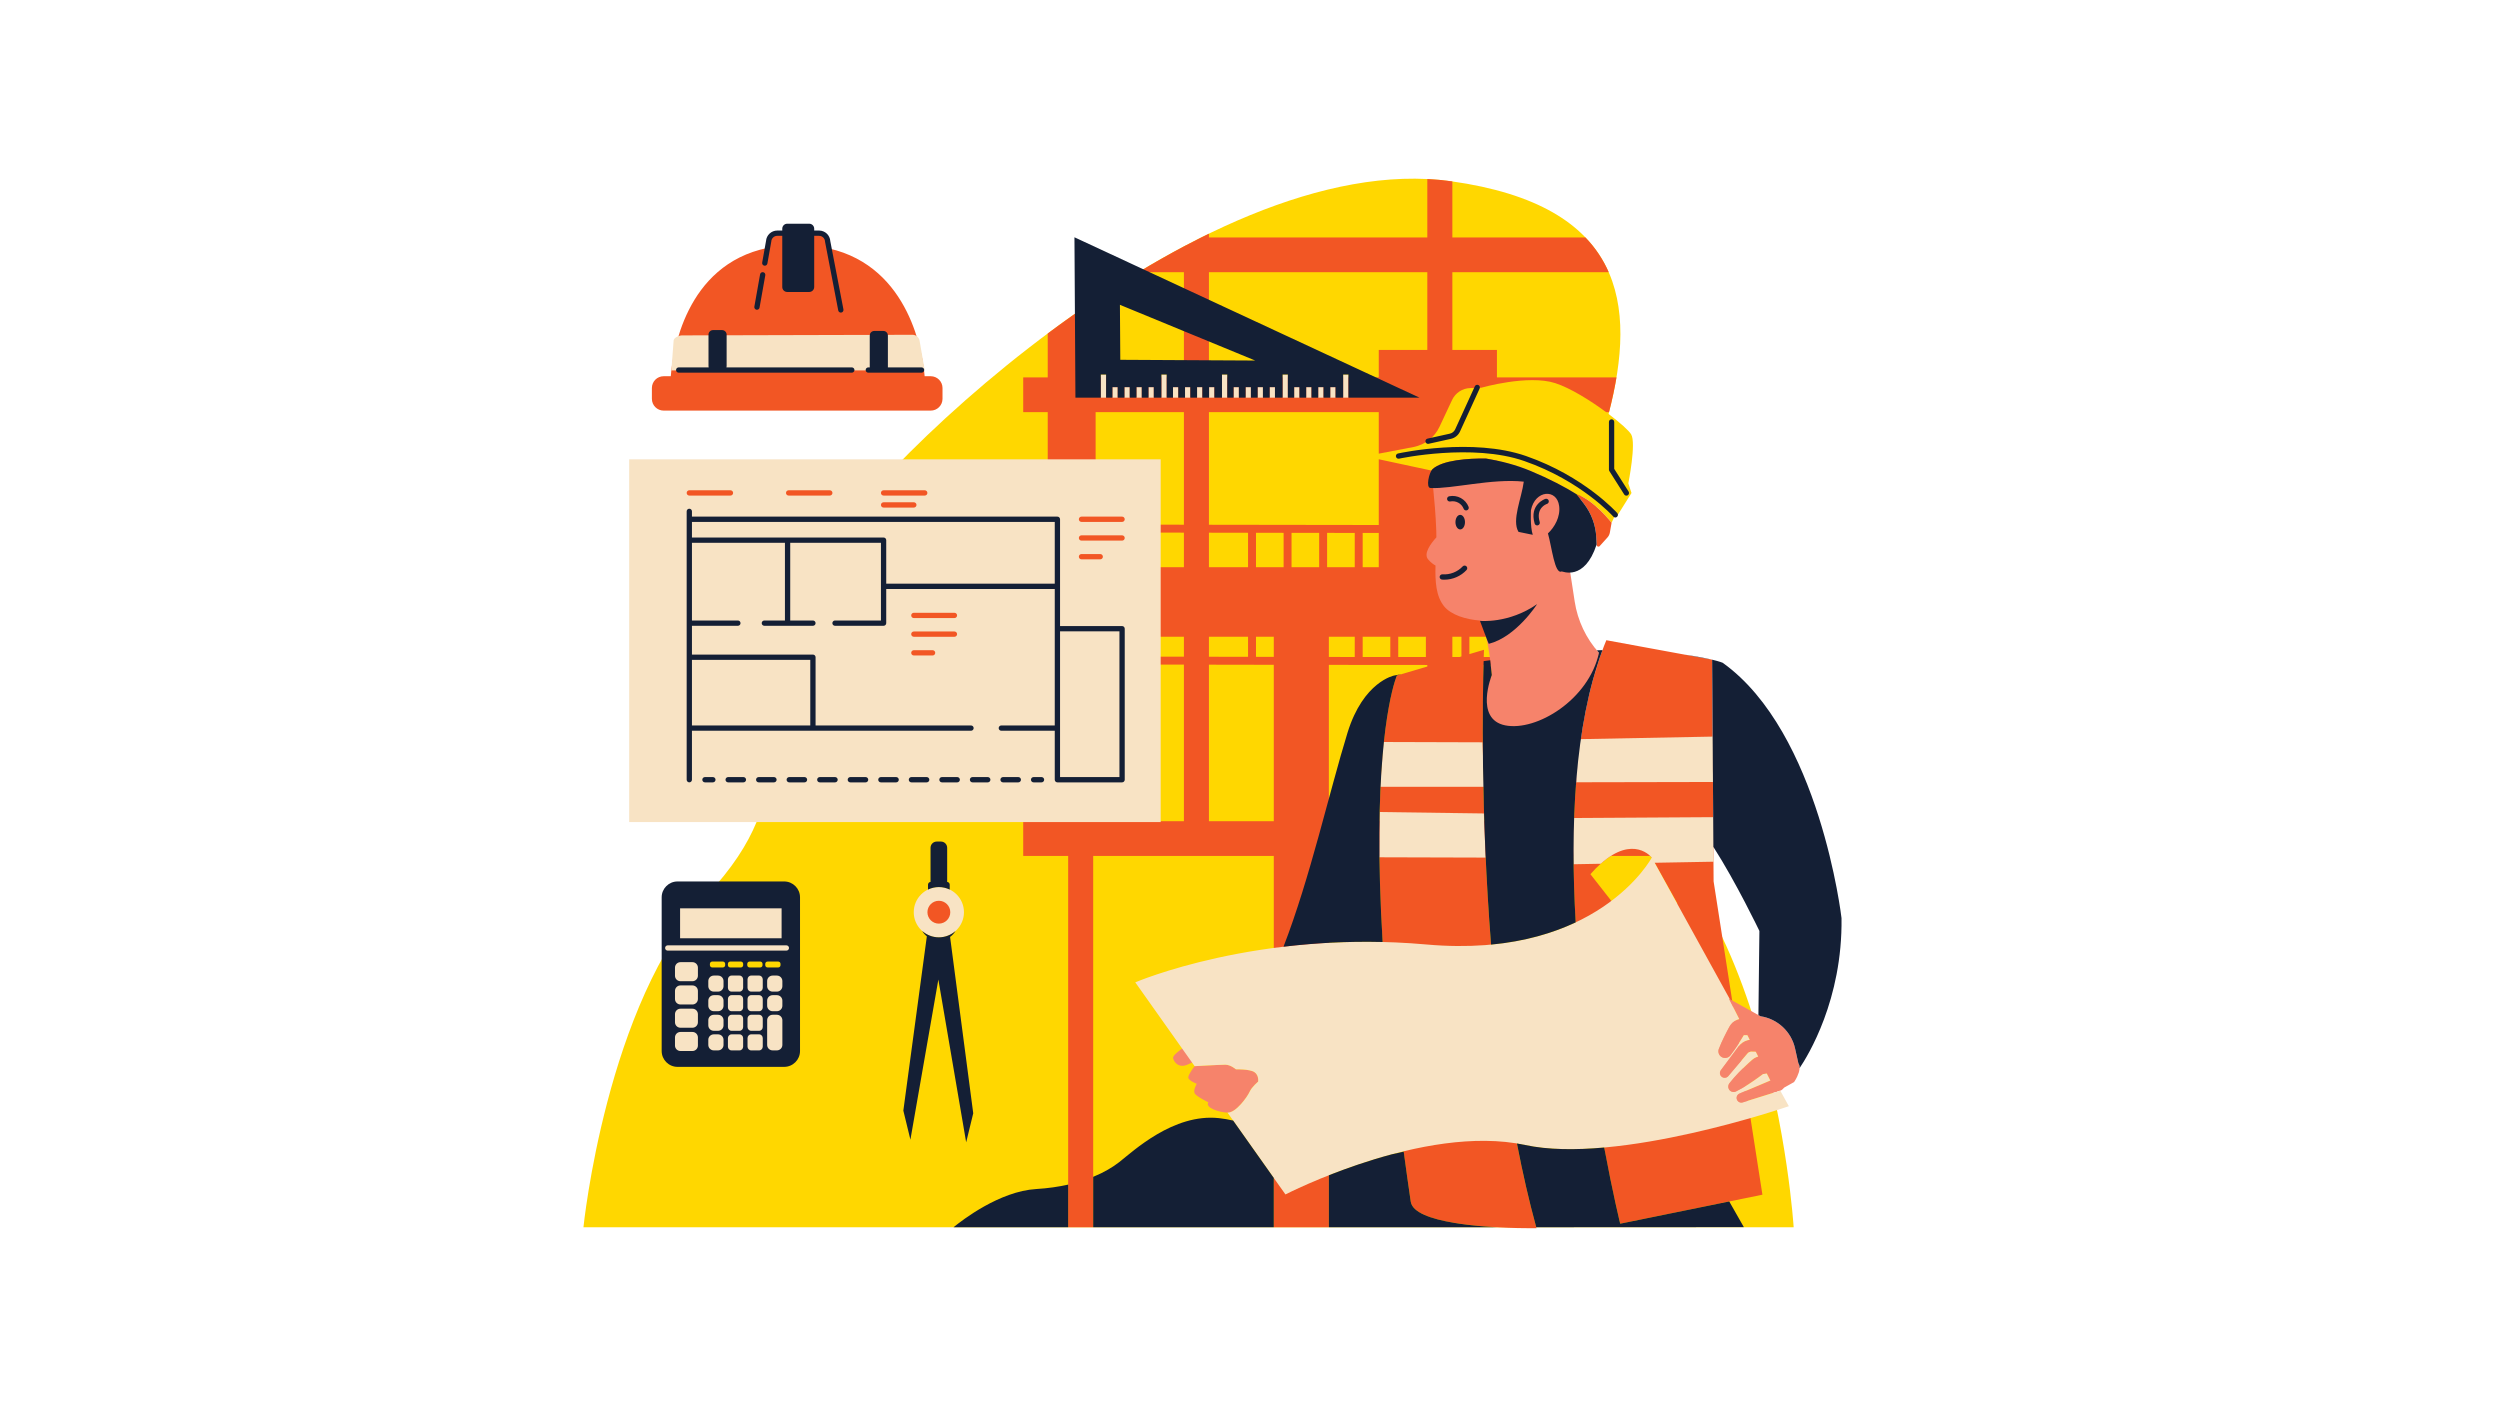 <svg xmlns="http://www.w3.org/2000/svg" xmlns:xlink="http://www.w3.org/1999/xlink" width="1920" zoomAndPan="magnify" viewBox="0 0 1440 810" height="1080" preserveAspectRatio="xMidYMid meet" version="1.0"><defs><clipPath id="4da68d2af3"><path d="M 336.066 102.918 L 1033.195 102.918 L 1033.195 707 L 336.066 707 Z M 336.066 102.918 " clip-rule="nonzero"/></clipPath><clipPath id="d0c4570569"><path d="M 375.199 103 L 1043 103 L 1043 707.418 L 375.199 707.418 Z M 375.199 103 " clip-rule="nonzero"/></clipPath><clipPath id="eec78d9e04"><path d="M 381 128 L 1060.73 128 L 1060.73 707 L 381 707 Z M 381 128 " clip-rule="nonzero"/></clipPath></defs><g clip-path="url(#4da68d2af3)"><path fill="#ffd700" d="M 1033.148 706.906 L 336.066 706.906 C 336.066 706.906 349.082 578.055 407.258 515.625 C 465.441 453.195 428.898 423.621 468.543 329.633 C 489.895 279.016 690.66 84.039 835.848 104.402 C 935.352 118.359 943.109 174.852 926.527 238.441 C 933.168 243.453 938.262 248.055 939.539 250.172 C 942.582 255.254 937.914 278.422 937.914 278.422 L 939.742 283.969 L 931.211 297.57 C 931.211 297.57 930.801 297.465 930.066 297.281 L 928.27 301.121 C 928.27 301.121 928.012 300.758 927.438 300.09 C 926.613 299.094 925.184 297.438 923.363 295.562 C 922.914 295.105 922.441 294.633 921.945 294.152 C 921.867 294.074 921.789 293.992 921.703 293.914 C 921.223 293.449 920.73 292.984 920.219 292.52 C 920.18 292.484 920.152 292.457 920.113 292.422 C 919.559 291.918 918.98 291.414 918.387 290.922 C 918.312 290.859 918.238 290.797 918.164 290.734 C 917.668 290.32 917.156 289.914 916.637 289.516 C 916.496 289.41 916.359 289.301 916.219 289.199 C 915.656 288.773 915.086 288.367 914.508 287.977 C 914.461 287.941 914.418 287.914 914.371 287.879 C 913.754 287.465 913.125 287.078 912.492 286.711 C 912.34 286.621 912.18 286.535 912.023 286.449 C 911.676 286.254 911.32 286.082 910.969 285.902 C 910.762 286.457 910.551 287.012 910.34 287.566 L 912.262 290.043 L 910.34 287.566 C 881.859 362.793 843.645 435.504 900.586 450.57 C 1019.121 481.941 1033.148 706.906 1033.148 706.906 " fill-opacity="1" fill-rule="nonzero"/></g><g clip-path="url(#d0c4570569)"><path fill="#f25624" d="M 529.418 290.844 C 529.418 289.16 528.051 287.789 526.371 287.789 L 508.945 287.789 C 507.262 287.789 505.898 289.16 505.898 290.844 C 505.898 292.52 507.262 293.891 508.945 293.891 L 526.371 293.891 C 528.051 293.891 529.418 292.52 529.418 290.844 Z M 508.945 280.875 C 507.262 280.875 505.898 282.246 505.898 283.93 C 505.898 285.605 507.262 286.977 508.945 286.977 L 532.656 286.977 C 534.336 286.977 535.707 285.605 535.707 283.93 C 535.707 282.246 534.336 280.875 532.656 280.875 Z M 477.965 280.875 L 454.254 280.875 C 452.574 280.875 451.211 282.246 451.211 283.93 C 451.211 285.605 452.574 286.977 454.254 286.977 L 477.965 286.977 C 479.648 286.977 481.016 285.605 481.016 283.93 C 481.016 282.246 479.648 280.875 477.965 280.875 Z M 420.75 280.875 L 397.039 280.875 C 395.359 280.875 393.996 282.246 393.996 283.93 C 393.996 285.605 395.359 286.977 397.039 286.977 L 420.75 286.977 C 422.434 286.977 423.797 285.605 423.797 283.93 C 423.797 282.246 422.434 280.875 420.75 280.875 Z M 540.219 376.035 C 540.219 374.359 538.848 372.988 537.172 372.988 L 526.371 372.988 C 524.688 372.988 523.324 374.359 523.324 376.035 C 523.324 377.719 524.688 379.09 526.371 379.09 L 537.172 379.09 C 538.848 379.09 540.219 377.719 540.219 376.035 Z M 549.758 362.211 L 526.371 362.211 C 524.688 362.211 523.324 363.582 523.324 365.262 C 523.324 366.945 524.688 368.312 526.371 368.312 L 549.758 368.312 C 551.441 368.312 552.805 366.945 552.805 365.262 C 552.805 363.582 551.441 362.211 549.758 362.211 Z M 549.758 351.438 L 526.371 351.438 C 524.688 351.438 523.324 352.801 523.324 354.484 C 523.324 356.168 524.688 357.535 526.371 357.535 L 549.758 357.535 C 551.441 357.535 552.805 356.168 552.805 354.484 C 552.805 352.801 551.441 351.438 549.758 351.438 Z M 1041.711 518.848 C 1023.797 516.078 1016.336 531.645 1016.262 531.805 C 1015.906 532.566 1016.234 533.469 1016.992 533.828 C 1017.207 533.93 1017.422 533.973 1017.641 533.973 C 1018.215 533.973 1018.758 533.645 1019.023 533.094 C 1019.285 532.539 1025.625 519.465 1041.246 521.863 C 1042.078 521.992 1042.852 521.422 1042.984 520.59 C 1043.109 519.754 1042.535 518.98 1041.711 518.848 Z M 908.082 284.66 L 912.262 290.043 C 916.613 295.652 919.129 302.477 919.457 309.578 L 919.66 313.922 C 919.699 314.816 920.805 315.215 921.41 314.551 L 925.883 309.598 C 926.613 308.801 927.094 307.809 927.281 306.742 L 928.27 301.121 C 928.27 301.121 918.164 288.039 908.082 284.66 Z M 966.102 520.266 L 951.426 493.973 C 951.426 493.973 951.125 493.586 950.543 493.027 L 927.848 493.027 C 924.289 495.293 920.367 498.664 916.082 503.531 L 951.426 548.672 Z M 765.426 473.012 L 794.582 473.012 C 795.543 409.656 804.609 389.094 804.609 389.094 L 822.137 383.918 L 822.137 383.023 C 806.363 383.023 787.656 383.008 765.426 382.973 Z M 765.426 366.75 L 765.426 378.406 C 770.453 378.41 775.422 378.418 780.332 378.422 L 780.332 366.75 Z M 780.332 326.719 L 780.332 306.965 C 775.23 306.957 769.934 306.953 764.418 306.945 L 764.418 326.719 Z M 759.844 306.941 C 755.652 306.938 751.352 306.93 746.918 306.926 C 745.922 306.926 744.926 306.918 743.93 306.918 L 743.93 326.719 L 759.844 326.719 Z M 739.359 306.914 C 734.039 306.902 728.727 306.895 723.445 306.887 L 723.445 326.719 L 739.359 326.719 Z M 733.699 366.75 L 723.445 366.75 L 723.445 378.336 C 726.863 378.348 730.285 378.355 733.699 378.355 Z M 733.699 382.926 C 721.039 382.902 708.477 382.883 696.344 382.859 L 696.344 473.012 L 733.699 473.012 Z M 696.344 378.285 C 703.828 378.301 711.352 378.32 718.875 378.332 L 718.875 366.75 L 696.344 366.75 Z M 696.344 326.719 L 718.875 326.719 L 718.875 306.875 C 711.258 306.863 703.723 306.844 696.344 306.832 Z M 784.902 378.422 C 790.301 378.426 795.605 378.434 800.816 378.434 L 800.816 366.75 L 784.902 366.75 Z M 784.902 326.719 L 794.164 326.719 L 794.164 306.98 C 791.156 306.977 788.066 306.977 784.902 306.969 Z M 805.391 378.438 C 810.828 378.438 816.141 378.445 821.305 378.445 L 821.305 366.75 L 805.391 366.75 Z M 836.555 378.438 C 837.953 378.438 839.328 378.438 840.707 378.438 L 841.785 378.117 L 841.785 366.75 L 836.555 366.75 Z M 681.93 237.375 L 631.078 237.375 L 631.078 296.051 L 646.324 296.051 C 648.008 296.051 649.375 297.414 649.375 299.098 C 649.375 300.77 648.02 302.137 646.355 302.148 C 657.891 302.176 669.809 302.203 681.93 302.234 Z M 681.93 306.801 C 663.031 306.762 645.613 306.719 631.078 306.68 L 631.078 306.828 L 646.324 306.828 C 648.008 306.828 649.375 308.195 649.375 309.875 C 649.375 311.559 648.008 312.926 646.324 312.926 L 631.078 312.926 L 631.078 317.605 L 633.738 317.605 C 635.422 317.605 636.785 318.973 636.785 320.656 C 636.785 322.34 635.422 323.703 633.738 323.703 L 631.078 323.703 L 631.078 326.719 L 681.93 326.719 Z M 681.93 366.75 L 629.68 366.75 L 629.68 378.133 C 646.234 378.172 663.871 378.219 681.93 378.258 Z M 681.93 382.824 C 662.422 382.785 644.492 382.738 629.68 382.707 L 629.68 473.012 L 681.93 473.012 Z M 696.344 217.363 L 794.164 217.363 L 794.164 201.57 L 822.137 201.57 L 822.137 156.801 L 696.344 156.801 Z M 987.035 507.645 L 1015.156 688.145 L 933.227 704.848 C 933.227 704.848 906.707 596.836 906.352 493.027 L 855.707 493.027 C 858.625 558.238 866.262 639.43 885.027 707.445 C 885.027 707.445 814.992 708.547 812.578 692.137 C 799.574 603.48 795.062 539.066 794.555 493.027 L 765.426 493.027 L 765.426 706.906 L 733.699 706.906 L 733.699 493.027 L 629.68 493.027 L 629.68 706.906 L 615.266 706.906 L 615.266 493.027 L 589.367 493.027 L 589.367 473.012 L 615.266 473.012 L 615.266 382.668 C 599.125 382.621 589.195 382.594 588.918 382.594 L 588.93 378.02 C 597.18 378.043 606 378.07 615.266 378.094 L 615.266 366.75 L 589.367 366.75 L 589.367 326.719 L 603.492 326.719 L 603.492 306.605 C 594.422 306.586 589.117 306.566 588.918 306.566 L 588.93 301.988 C 593.605 302.004 598.477 302.016 603.492 302.035 L 603.492 237.375 L 589.367 237.375 L 589.367 217.363 L 603.492 217.363 L 603.492 192.094 C 612.453 185.406 621.668 178.863 631.078 172.539 L 631.078 217.363 L 681.93 217.363 L 681.93 156.801 L 655.73 156.801 C 664.363 151.582 673.109 146.602 681.93 141.926 C 685.246 140.168 688.578 138.453 691.91 136.785 C 693.391 136.051 694.867 135.32 696.344 134.605 L 696.344 136.785 L 822.137 136.785 L 822.137 103.113 C 826.754 103.34 831.328 103.766 835.848 104.402 C 836.086 104.434 836.312 104.477 836.555 104.508 L 836.555 136.785 L 913.219 136.785 C 919.055 142.859 923.453 149.57 926.625 156.801 L 836.555 156.801 L 836.555 201.57 L 862.234 201.57 L 862.234 217.363 L 931.098 217.363 C 929.996 223.918 928.535 230.605 926.805 237.375 L 925.102 237.375 C 916.02 230.672 904.5 223.5 895.832 220.688 C 880.156 215.605 853.199 223.328 853.199 223.328 L 846.859 223.523 C 842.348 223.652 838.305 226.309 836.391 230.395 L 829.156 245.82 C 826.312 251.883 820.738 256.219 814.164 257.477 L 794.164 261.309 L 794.164 237.375 L 696.344 237.375 L 696.344 302.262 C 729.543 302.328 763.512 302.379 794.164 302.402 L 794.164 264.531 L 824.52 271.043 C 824.73 270.703 824.945 270.406 825.164 270.211 C 830.91 264.973 845.723 263.992 855.867 264.105 C 855.871 264.105 855.879 264.105 855.883 264.105 C 856.926 264.277 857.969 264.465 859.008 264.656 C 859.078 264.672 859.148 264.684 859.219 264.695 C 860.211 264.891 861.195 265.086 862.191 265.297 C 862.203 265.301 862.219 265.301 862.234 265.309 L 862.234 302.387 C 885.406 302.34 901.137 302.242 904.734 302.078 C 904.141 303.594 903.547 305.102 902.953 306.613 C 898.027 306.793 887.09 306.918 862.234 306.969 L 862.234 326.719 L 894.988 326.719 C 889.496 340.637 884.32 354.113 880.207 366.75 L 846.359 366.75 L 846.359 376.766 L 854.781 374.281 C 854.781 374.281 854.723 375.734 854.637 378.422 C 862.797 378.41 870.195 378.395 876.672 378.371 C 876.238 379.918 875.828 381.441 875.445 382.957 C 869.625 382.977 862.707 382.996 854.508 383.008 C 854.113 397.984 853.586 431.07 854.945 473.012 L 906.629 473.012 C 907.781 436.258 912.719 400.965 923.844 372.27 C 924.301 371.09 925.246 368.762 925.246 368.762 L 986.191 379.973 Z M 542.887 229.723 L 542.887 223.5 C 542.887 219.746 539.844 216.703 536.098 216.703 L 532.598 216.703 C 531.551 204.621 524.391 153.809 477.512 143.121 L 476.738 139.082 C 476.629 136.418 474.438 134.316 471.777 134.316 L 447.695 134.316 C 445.062 134.316 442.883 136.379 442.738 139.02 L 442.066 142.805 C 394.5 152.66 387.41 203.645 386.375 216.703 L 382.27 216.703 C 378.523 216.703 375.488 219.746 375.488 223.5 L 375.488 229.723 C 375.488 233.473 378.523 236.508 382.27 236.508 L 536.098 236.508 C 539.844 236.508 542.887 233.473 542.887 229.723 Z M 548.879 525.434 C 548.879 529.898 545.246 533.539 540.777 533.539 C 536.312 533.539 532.676 529.898 532.676 525.434 C 532.676 520.957 536.312 517.32 540.777 517.32 C 545.246 517.32 548.879 520.957 548.879 525.434 " fill-opacity="1" fill-rule="nonzero"/></g><path fill="#f6836b" d="M 904.465 329.809 L 903.031 320.449 C 903.203 319.969 903.371 319.5 903.535 319 C 905.02 314.488 906.695 309.434 908.18 304.113 C 910.145 297.07 909.395 289.938 906.609 283.777 C 900.145 279.867 892 275.609 881.746 271.32 C 875.488 268.703 869.039 266.785 862.645 265.398 C 852.457 265.98 840.09 267.902 824.906 271.762 C 824.559 271.852 824.938 275.453 825.5 281.129 C 826.129 287.461 826.98 296.363 827.305 305.887 C 827.344 307.09 827.363 308.297 827.355 309.504 C 823.992 313.227 819.859 318.926 822.566 322.156 C 824.066 323.949 825.555 325.047 826.852 325.73 C 826.609 335.004 827.102 343.34 831.773 349.199 C 835.73 354.152 844.34 356.871 852.621 357.438 C 856.762 365.254 858.195 377.941 859.285 388.836 C 859.285 388.844 844.531 418.281 866.895 424.281 C 884.594 429.027 921.008 402.328 921.008 376.023 C 913.566 367.738 908.703 357.465 907.02 346.457 Z M 722.539 617.547 C 719.801 615.715 711.875 615.922 711.875 615.922 C 711.875 615.922 708.828 613.273 705.781 613.273 C 702.734 613.273 688.105 614.113 688.105 614.113 C 688.105 614.113 684.449 618.766 684.449 620.594 C 684.449 622.426 689.324 624.258 689.324 624.258 C 689.324 624.258 687.195 627.918 688.105 629.746 C 689.023 631.57 696.027 634.934 696.027 634.934 C 693.898 637.98 702.125 640.723 707.062 640.883 C 711.992 641.039 718.582 631.57 719.801 628.828 C 721.016 626.086 724.676 623.039 724.676 623.039 C 724.676 623.039 725.285 619.375 722.539 617.547 Z M 1036.578 614.805 C 1036.578 614.797 1036.578 614.785 1036.578 614.777 C 1036.551 613.914 1036.344 613.105 1035.867 612.422 L 1034.473 606.191 L 1033.965 603.914 C 1033.762 602.984 1033.484 602.082 1033.172 601.203 C 1032.879 600.355 1032.555 599.527 1032.168 598.727 C 1032.141 598.664 1032.109 598.613 1032.078 598.551 C 1031.738 597.871 1031.367 597.207 1030.969 596.562 C 1030.461 595.73 1029.91 594.926 1029.312 594.172 C 1028.938 593.699 1028.551 593.254 1028.148 592.816 C 1027.34 591.945 1026.469 591.129 1025.547 590.387 C 1025.074 590.016 1024.602 589.66 1024.109 589.32 C 1023.129 588.645 1022.098 588.047 1021.016 587.52 C 1018.859 586.469 1016.523 585.734 1014.07 585.363 L 1003.738 579.637 L 996.012 575.34 L 995.879 575.273 L 997.98 579.426 L 1001.797 586.969 C 1000.891 587.207 1000.02 587.574 999.23 588.078 C 999.215 588.09 999.199 588.102 999.176 588.113 C 998.84 588.336 998.523 588.574 998.223 588.832 C 998.145 588.895 998.07 588.957 997.996 589.031 C 997.688 589.316 997.387 589.621 997.113 589.957 C 996.906 590.211 996.711 590.48 996.523 590.754 L 996.27 591.18 L 996.129 591.434 L 995.672 592.258 L 994.793 593.918 C 994.203 595.02 993.645 596.137 993.094 597.27 C 991.996 599.527 990.941 601.805 990.043 604.172 C 989.465 605.703 989.906 607.492 991.25 608.566 C 992.918 609.887 995.344 609.609 996.668 607.941 C 998.242 605.957 999.656 603.883 1001.031 601.781 C 1001.719 600.734 1002.391 599.68 1003.035 598.602 L 1004.43 596.289 L 1004.934 596.289 L 1006.488 596.262 L 1006.977 597.215 L 1007.844 598.938 C 1007.441 598.992 1007.043 599.051 1006.652 599.152 C 1004.547 599.684 1002.59 601.098 1001.41 602.723 L 991.211 616.438 C 990.359 617.586 990.531 619.223 991.641 620.16 C 992.789 621.141 994.52 620.996 995.496 619.84 L 1006.535 606.801 C 1007.078 606.168 1007.621 605.906 1008.285 605.77 C 1008.449 605.75 1008.605 605.727 1008.766 605.73 L 1009.609 605.75 L 1011.309 605.793 L 1011.988 607.133 L 1012.723 608.586 C 1012.383 608.68 1012.051 608.77 1011.719 608.898 C 1010.93 609.211 1010.191 609.652 1009.531 610.191 L 1008.703 610.91 L 1007.207 612.254 C 1005.238 614.074 1003.309 615.938 1001.434 617.871 C 999.582 619.836 997.754 621.824 996.094 624.02 C 995.414 624.926 995.25 626.164 995.777 627.254 C 996.523 628.797 998.383 629.434 999.922 628.688 C 1002.395 627.484 1004.707 626.082 1006.992 624.648 C 1009.254 623.184 1011.453 621.648 1013.617 620.066 L 1015.227 618.867 L 1015.473 618.676 L 1016.25 618.566 C 1016.719 618.504 1017.184 618.418 1017.652 618.336 L 1019.699 622.375 L 1001.949 629.879 C 1000.676 630.422 999.988 631.855 1000.41 633.199 C 1000.855 634.637 1002.387 635.438 1003.816 634.988 L 1023.027 628.969 L 1023.07 629.051 L 1023.09 629.09 L 1023.582 628.812 L 1023.637 628.777 L 1025.477 628.199 C 1025.969 628.043 1026.445 627.758 1026.824 627.355 L 1026.938 627.238 L 1027.652 626.484 L 1027.707 626.449 L 1027.871 626.352 L 1033.375 623.277 C 1033.375 623.277 1033.602 622.945 1033.93 622.414 C 1034.031 622.246 1034.145 622.051 1034.27 621.836 C 1034.371 621.656 1034.48 621.461 1034.594 621.254 C 1034.797 620.879 1035 620.477 1035.211 620.039 C 1035.543 619.324 1035.855 618.543 1036.105 617.746 C 1036.156 617.574 1036.199 617.406 1036.246 617.234 C 1036.465 616.418 1036.598 615.59 1036.578 614.805 Z M 696.594 607.473 C 696.594 607.473 688.848 611.035 684.121 613.172 C 679.387 615.309 676.551 612.402 675.742 609.742 C 674.926 607.082 683.992 602.562 686.398 599.355 C 688.805 596.148 705.652 592.102 705.652 592.102 L 702.266 610.699 L 696.594 607.473 " fill-opacity="1" fill-rule="nonzero"/><path fill="#f8e3c4" d="M 647.848 299.098 C 647.848 298.254 647.168 297.574 646.324 297.574 L 622.938 297.574 C 622.094 297.574 621.414 298.254 621.414 299.098 C 621.414 299.941 622.094 300.625 622.938 300.625 L 646.324 300.625 C 647.168 300.625 647.848 299.941 647.848 299.098 Z M 647.848 309.875 C 647.848 309.039 647.168 308.352 646.324 308.352 L 622.938 308.352 C 622.094 308.352 621.414 309.039 621.414 309.875 C 621.414 310.723 622.094 311.402 622.938 311.402 L 646.324 311.402 C 647.168 311.402 647.848 310.723 647.848 309.875 Z M 635.262 320.656 C 635.262 319.812 634.578 319.129 633.738 319.129 L 622.938 319.129 C 622.094 319.129 621.414 319.812 621.414 320.656 C 621.414 321.5 622.094 322.18 622.938 322.18 L 633.738 322.18 C 634.578 322.18 635.262 321.5 635.262 320.656 Z M 551.281 354.484 C 551.281 353.641 550.602 352.961 549.758 352.961 L 526.371 352.961 C 525.527 352.961 524.848 353.641 524.848 354.484 C 524.848 355.328 525.527 356.008 526.371 356.008 L 549.758 356.008 C 550.602 356.008 551.281 355.328 551.281 354.484 Z M 551.281 365.262 C 551.281 364.418 550.602 363.734 549.758 363.734 L 526.371 363.734 C 525.527 363.734 524.848 364.418 524.848 365.262 C 524.848 366.102 525.527 366.789 526.371 366.789 L 549.758 366.789 C 550.602 366.789 551.281 366.102 551.281 365.262 Z M 538.695 376.035 C 538.695 375.199 538.012 374.512 537.172 374.512 L 526.371 374.512 C 525.527 374.512 524.848 375.199 524.848 376.035 C 524.848 376.879 525.527 377.559 526.371 377.559 L 537.172 377.559 C 538.012 377.559 538.695 376.879 538.695 376.035 Z M 508.945 292.367 L 526.371 292.367 C 527.215 292.367 527.895 291.68 527.895 290.844 C 527.895 289.996 527.215 289.312 526.371 289.312 L 508.945 289.312 C 508.105 289.312 507.422 289.996 507.422 290.844 C 507.422 291.68 508.105 292.367 508.945 292.367 Z M 479.492 283.93 C 479.492 283.086 478.809 282.398 477.965 282.398 L 454.254 282.398 C 453.41 282.398 452.73 283.086 452.73 283.93 C 452.73 284.77 453.41 285.453 454.254 285.453 L 477.965 285.453 C 478.809 285.453 479.492 284.77 479.492 283.93 Z M 422.273 283.93 C 422.273 283.086 421.594 282.398 420.75 282.398 L 397.039 282.398 C 396.195 282.398 395.52 283.086 395.52 283.93 C 395.52 284.77 396.195 285.453 397.039 285.453 L 420.75 285.453 C 421.594 285.453 422.273 284.77 422.273 283.93 Z M 507.422 283.93 C 507.422 284.77 508.105 285.453 508.945 285.453 L 532.656 285.453 C 533.5 285.453 534.18 284.77 534.18 283.93 C 534.18 283.086 533.5 282.398 532.656 282.398 L 508.945 282.398 C 508.105 282.398 507.422 283.086 507.422 283.93 Z M 668.551 473.508 L 362.402 473.508 L 362.402 264.594 L 668.551 264.594 Z M 854.707 468.551 L 794.719 467.73 L 794.457 493.797 L 855.742 493.973 Z M 853.93 427.57 L 796.918 427.395 L 794.977 453.207 L 854.836 453.207 Z M 1025.434 628.211 L 1023.637 628.777 L 1023.09 629.09 L 1023.027 628.969 L 1003.816 634.988 C 1002.387 635.438 1000.855 634.637 1000.41 633.199 C 999.988 631.855 1000.676 630.422 1001.949 629.879 L 1019.699 622.375 L 1017.652 618.336 C 1017.184 618.418 1016.719 618.504 1016.25 618.566 L 1015.473 618.676 L 1015.227 618.867 L 1013.617 620.066 C 1011.453 621.648 1009.254 623.184 1006.992 624.648 C 1004.707 626.082 1002.395 627.484 999.922 628.688 C 998.383 629.434 996.523 628.797 995.777 627.254 C 995.25 626.164 995.414 624.926 996.094 624.02 C 997.754 621.824 999.582 619.836 1001.434 617.871 C 1003.309 615.938 1005.238 614.074 1007.207 612.254 L 1008.703 610.91 L 1009.531 610.191 C 1010.191 609.652 1010.93 609.211 1011.719 608.898 C 1012.051 608.77 1012.383 608.68 1012.723 608.586 L 1011.309 605.793 L 1009.609 605.75 L 1008.766 605.73 C 1008.605 605.727 1008.449 605.75 1008.285 605.77 C 1007.621 605.906 1007.078 606.168 1006.535 606.801 L 995.496 619.84 C 994.52 620.996 992.789 621.141 991.641 620.16 C 990.531 619.223 990.359 617.586 991.211 616.438 L 1001.41 602.723 C 1002.59 601.098 1004.547 599.684 1006.652 599.152 C 1007.043 599.051 1007.441 598.992 1007.844 598.938 L 1006.488 596.262 L 1004.934 596.289 L 1004.43 596.289 L 1003.035 598.602 C 1002.391 599.68 1001.719 600.734 1001.031 601.781 C 999.656 603.883 998.242 605.957 996.668 607.941 C 995.344 609.609 992.918 609.887 991.25 608.566 C 989.906 607.492 989.465 605.703 990.043 604.172 C 990.941 601.805 991.996 599.527 993.094 597.27 C 993.645 596.137 994.203 595.02 994.793 593.918 L 995.672 592.258 L 996.129 591.434 L 996.27 591.18 L 996.523 590.754 C 996.711 590.48 996.906 590.211 997.113 589.957 C 998.297 588.477 999.973 587.445 1001.797 586.969 L 995.879 575.273 L 996.41 575.566 L 951.426 493.973 C 951.426 493.973 920.105 552.82 821.547 544.016 C 724.789 535.367 653.922 565.832 653.922 565.832 L 688.105 614.113 C 688.105 614.113 702.734 613.273 705.781 613.273 C 708.828 613.273 711.875 615.922 711.875 615.922 C 711.875 615.922 719.801 615.715 722.539 617.547 C 725.285 619.375 724.676 623.039 724.676 623.039 C 724.676 623.039 721.016 626.086 719.801 628.828 C 718.582 631.57 711.992 641.039 707.062 640.883 L 740.418 688 C 740.418 688 820.051 646.934 878.434 659.516 C 932.082 671.074 1030.375 637.176 1030.375 637.176 Z M 987.117 496.336 C 986.727 489.863 987.445 480.547 986.953 470.684 L 906.637 471.176 C 905.742 479.41 906.145 488.492 906.309 497.809 L 922 497.523 C 941.004 480.523 951.426 493.973 951.426 493.973 L 953.098 496.957 Z M 986.625 424.281 L 910.062 425.75 C 908.953 433.656 908.434 441.438 907.941 450.586 L 986.789 450.422 C 986.461 442.035 986.789 432.441 986.625 424.281 Z M 529.688 196.281 C 529.348 194.285 527.617 192.832 525.594 192.836 L 392.867 193.188 C 391.223 193.191 388.293 194.391 388.023 196.02 L 386.703 213.359 L 532.645 213.359 Z M 547.359 525.434 C 547.359 521.797 544.414 518.844 540.777 518.844 C 537.145 518.844 534.199 521.797 534.199 525.434 C 534.199 529.066 537.145 532.012 540.777 532.012 C 544.414 532.012 547.359 529.066 547.359 525.434 Z M 555.242 525.434 C 555.242 533.426 548.766 539.906 540.777 539.906 C 532.789 539.906 526.32 533.426 526.32 525.434 C 526.32 517.434 532.789 510.949 540.777 510.949 C 548.766 510.949 555.242 517.434 555.242 525.434 Z M 769.273 229.07 L 769.273 222.977 L 766.23 222.977 L 766.23 229.07 Z M 762.344 229.07 L 762.344 222.977 L 759.301 222.977 L 759.301 229.07 Z M 755.414 229.07 L 755.414 222.977 L 752.363 222.977 L 752.363 229.07 Z M 748.484 229.07 L 748.484 222.977 L 745.441 222.977 L 745.441 229.07 Z M 776.703 229.07 L 776.703 215.746 L 773.656 215.746 L 773.656 229.07 Z M 734.379 229.07 L 734.379 222.977 L 731.332 222.977 L 731.332 229.07 Z M 727.449 229.07 L 727.449 222.977 L 724.402 222.977 L 724.402 229.07 Z M 720.52 229.07 L 720.52 222.977 L 717.473 222.977 L 717.473 229.07 Z M 713.59 229.07 L 713.59 222.977 L 710.543 222.977 L 710.543 229.07 Z M 741.805 229.07 L 741.805 215.746 L 738.762 215.746 L 738.762 229.07 Z M 699.48 229.07 L 699.48 222.977 L 696.434 222.977 L 696.434 229.07 Z M 692.551 229.07 L 692.551 222.977 L 689.504 222.977 L 689.504 229.07 Z M 685.621 229.07 L 685.621 222.977 L 682.574 222.977 L 682.574 229.07 Z M 678.691 229.07 L 678.691 222.977 L 675.645 222.977 L 675.645 229.07 Z M 706.91 229.07 L 706.91 215.746 L 703.863 215.746 L 703.863 229.07 Z M 664.582 229.07 L 664.582 222.977 L 661.539 222.977 L 661.539 229.07 Z M 657.652 229.07 L 657.652 222.977 L 654.609 222.977 L 654.609 229.07 Z M 650.723 229.07 L 650.723 222.977 L 647.68 222.977 L 647.68 229.07 Z M 643.793 229.07 L 643.793 222.977 L 640.75 222.977 L 640.75 229.07 Z M 672.012 229.07 L 672.012 215.746 L 668.961 215.746 L 668.961 229.07 Z M 637.113 229.07 L 637.113 215.746 L 634.062 215.746 L 634.062 229.07 Z M 452.949 542.988 L 384.621 542.988 C 382.938 542.988 381.566 544.355 381.566 546.039 C 381.566 547.723 382.938 549.086 384.621 549.086 L 452.949 549.086 C 454.625 549.086 455.992 547.723 455.992 546.039 C 455.992 544.355 454.625 542.988 452.949 542.988 Z M 442.965 572.195 C 441.988 571.707 441.188 570.891 440.746 569.883 C 440.504 570.875 439.879 571.695 439.043 572.195 C 439.879 572.688 440.508 573.512 440.754 574.504 C 441.195 573.492 441.988 572.684 442.965 572.195 Z M 442.965 583.477 C 441.988 582.992 441.188 582.18 440.746 581.172 C 440.504 582.164 439.879 582.984 439.043 583.477 C 439.879 583.977 440.508 584.797 440.754 585.789 C 441.195 584.781 441.988 583.973 442.965 583.477 Z M 440.355 593.434 C 440.035 593.988 439.586 594.441 439.043 594.766 C 439.586 595.082 440.035 595.543 440.355 596.094 Z M 430.887 572.195 C 430.176 571.777 429.617 571.129 429.316 570.336 C 429.012 571.129 428.449 571.777 427.742 572.195 C 428.449 572.609 429.012 573.262 429.316 574.047 C 429.617 573.262 430.176 572.609 430.887 572.195 Z M 430.887 583.477 C 430.176 583.059 429.617 582.414 429.316 581.625 C 429.012 582.414 428.449 583.059 427.742 583.477 C 428.449 583.898 429.012 584.543 429.316 585.336 C 429.617 584.543 430.176 583.898 430.887 583.477 Z M 430.887 594.766 C 430.176 594.348 429.617 593.699 429.316 592.906 C 429.012 593.699 428.449 594.348 427.742 594.766 C 428.449 595.188 429.012 595.832 429.316 596.621 C 429.617 595.832 430.176 595.188 430.887 594.766 Z M 419.59 572.195 C 418.754 571.695 418.125 570.875 417.879 569.883 C 417.438 570.891 416.645 571.707 415.668 572.195 C 416.645 572.684 417.438 573.492 417.879 574.504 C 418.125 573.512 418.746 572.688 419.59 572.195 Z M 419.59 583.477 C 418.754 582.984 418.125 582.156 417.879 581.172 C 417.438 582.18 416.645 582.992 415.668 583.477 C 416.645 583.973 417.438 584.781 417.879 585.789 C 418.125 584.797 418.746 583.977 419.59 583.477 Z M 419.59 594.766 C 418.746 594.273 418.125 593.445 417.879 592.461 C 417.438 593.469 416.645 594.277 415.668 594.766 C 416.645 595.254 417.438 596.062 417.879 597.074 C 418.125 596.086 418.746 595.258 419.59 594.766 Z M 452.172 565.082 L 452.172 568.02 C 452.172 569.855 451.098 571.426 449.555 572.195 C 451.098 572.961 452.172 574.535 452.172 576.371 L 452.172 579.301 C 452.172 581.137 451.098 582.715 449.555 583.477 C 451.098 584.242 452.172 585.82 452.172 587.66 L 452.172 601.871 C 452.172 604.457 450.07 606.555 447.496 606.555 L 445.031 606.555 C 443.121 606.555 441.473 605.398 440.746 603.742 C 440.355 605.352 438.945 606.555 437.266 606.555 L 432.664 606.555 C 431.141 606.555 429.844 605.574 429.316 604.195 C 428.785 605.574 427.488 606.555 425.969 606.555 L 421.363 606.555 C 419.68 606.555 418.277 605.352 417.879 603.742 C 417.16 605.398 415.516 606.555 413.602 606.555 L 411.137 606.555 C 408.562 606.555 406.461 604.457 406.461 601.871 L 406.461 598.941 C 406.461 597.105 407.531 595.531 409.07 594.766 C 407.531 594 406.461 592.426 406.461 590.59 L 406.461 587.66 C 406.461 585.82 407.531 584.242 409.07 583.477 C 407.531 582.715 406.461 581.137 406.461 579.301 L 406.461 576.371 C 406.461 574.535 407.531 572.961 409.07 572.195 C 407.531 571.426 406.461 569.855 406.461 568.02 L 406.461 565.082 C 406.461 562.504 408.562 560.402 411.137 560.402 L 413.602 560.402 C 415.516 560.402 417.16 561.566 417.879 563.215 C 418.277 561.605 419.68 560.402 421.363 560.402 L 425.969 560.402 C 427.488 560.402 428.785 561.383 429.316 562.766 C 429.844 561.383 431.141 560.402 432.664 560.402 L 437.266 560.402 C 438.945 560.402 440.355 561.605 440.746 563.215 C 441.473 561.566 443.121 560.402 445.031 560.402 L 447.496 560.402 C 450.07 560.402 452.172 562.504 452.172 565.082 Z M 398.84 552.68 L 391.941 552.68 C 389.363 552.68 387.27 554.781 387.27 557.359 L 387.27 562.023 C 387.27 564.031 388.539 565.723 390.309 566.395 C 388.539 567.062 387.27 568.762 387.27 570.762 L 387.27 575.426 C 387.27 577.426 388.539 579.125 390.309 579.793 C 388.539 580.457 387.27 582.156 387.27 584.164 L 387.27 588.828 C 387.27 590.828 388.539 592.527 390.309 593.191 C 388.539 593.859 387.27 595.559 387.27 597.566 L 387.27 602.223 C 387.27 604.809 389.363 606.906 391.941 606.906 L 398.84 606.906 C 401.422 606.906 403.516 604.809 403.516 602.223 L 403.516 597.566 C 403.516 595.559 402.242 593.859 400.473 593.191 C 402.242 592.527 403.516 590.828 403.516 588.828 L 403.516 584.164 C 403.516 582.156 402.25 580.457 400.477 579.793 C 402.25 579.125 403.516 577.426 403.516 575.426 L 403.516 570.762 C 403.516 568.762 402.25 567.062 400.477 566.395 C 402.25 565.723 403.516 564.031 403.516 562.023 L 403.516 557.359 C 403.516 554.781 401.422 552.68 398.84 552.68 Z M 390.207 541.977 L 390.207 521.684 L 451.723 521.684 L 451.723 541.977 L 390.207 541.977 " fill-opacity="1" fill-rule="nonzero"/><g clip-path="url(#eec78d9e04)"><path fill="#141f35" d="M 410.621 450.645 L 406.047 450.645 C 405.211 450.645 404.523 449.965 404.523 449.121 C 404.523 448.277 405.211 447.594 406.047 447.594 L 410.621 447.594 C 411.461 447.594 412.145 448.277 412.145 449.121 C 412.145 449.965 411.461 450.645 410.621 450.645 Z M 428.211 450.645 L 419.414 450.645 C 418.57 450.645 417.891 449.965 417.891 449.121 C 417.891 448.277 418.57 447.594 419.414 447.594 L 428.211 447.594 C 429.055 447.594 429.734 448.277 429.734 449.121 C 429.734 449.965 429.055 450.645 428.211 450.645 Z M 445.809 450.645 L 437.012 450.645 C 436.168 450.645 435.488 449.965 435.488 449.121 C 435.488 448.277 436.168 447.594 437.012 447.594 L 445.809 447.594 C 446.645 447.594 447.332 448.277 447.332 449.121 C 447.332 449.965 446.645 450.645 445.809 450.645 Z M 463.398 450.645 L 454.602 450.645 C 453.762 450.645 453.078 449.965 453.078 449.121 C 453.078 448.277 453.762 447.594 454.602 447.594 L 463.398 447.594 C 464.242 447.594 464.922 448.277 464.922 449.121 C 464.922 449.965 464.242 450.645 463.398 450.645 Z M 480.996 450.645 L 472.195 450.645 C 471.352 450.645 470.672 449.965 470.672 449.121 C 470.672 448.277 471.352 447.594 472.195 447.594 L 480.996 447.594 C 481.832 447.594 482.516 448.277 482.516 449.121 C 482.516 449.965 481.832 450.645 480.996 450.645 Z M 498.586 450.645 L 489.785 450.645 C 488.949 450.645 488.262 449.965 488.262 449.121 C 488.262 448.277 488.949 447.594 489.785 447.594 L 498.586 447.594 C 499.43 447.594 500.105 448.277 500.105 449.121 C 500.105 449.965 499.43 450.645 498.586 450.645 Z M 516.18 450.645 L 507.383 450.645 C 506.539 450.645 505.859 449.965 505.859 449.121 C 505.859 448.277 506.539 447.594 507.383 447.594 L 516.18 447.594 C 517.02 447.594 517.703 448.277 517.703 449.121 C 517.703 449.965 517.02 450.645 516.18 450.645 Z M 533.77 450.645 L 524.977 450.645 C 524.133 450.645 523.449 449.965 523.449 449.121 C 523.449 448.277 524.133 447.594 524.977 447.594 L 533.77 447.594 C 534.613 447.594 535.297 448.277 535.297 449.121 C 535.297 449.965 534.613 450.645 533.77 450.645 Z M 551.367 450.645 L 542.566 450.645 C 541.723 450.645 541.047 449.965 541.047 449.121 C 541.047 448.277 541.723 447.594 542.566 447.594 L 551.367 447.594 C 552.211 447.594 552.891 448.277 552.891 449.121 C 552.891 449.965 552.211 450.645 551.367 450.645 Z M 568.957 450.645 L 560.164 450.645 C 559.32 450.645 558.637 449.965 558.637 449.121 C 558.637 448.277 559.32 447.594 560.164 447.594 L 568.957 447.594 C 569.801 447.594 570.484 448.277 570.484 449.121 C 570.484 449.965 569.801 450.645 568.957 450.645 Z M 586.551 450.645 L 577.754 450.645 C 576.918 450.645 576.23 449.965 576.23 449.121 C 576.23 448.277 576.918 447.594 577.754 447.594 L 586.551 447.594 C 587.395 447.594 588.074 448.277 588.074 449.121 C 588.074 449.965 587.395 450.645 586.551 450.645 Z M 599.918 450.645 L 595.352 450.645 C 594.508 450.645 593.828 449.965 593.828 449.121 C 593.828 448.277 594.508 447.594 595.352 447.594 L 599.918 447.594 C 600.762 447.594 601.441 448.277 601.441 449.121 C 601.441 449.965 600.762 450.645 599.918 450.645 Z M 610.586 447.594 L 644.801 447.594 L 644.801 363.66 L 610.586 363.66 Z M 646.324 450.645 L 609.062 450.645 C 608.219 450.645 607.539 449.965 607.539 449.121 L 607.539 362.137 C 607.539 361.293 608.219 360.609 609.062 360.609 L 646.324 360.609 C 647.168 360.609 647.848 361.293 647.848 362.137 L 647.848 449.121 C 647.848 449.965 647.168 450.645 646.324 450.645 Z M 609.062 339.258 C 608.219 339.258 607.539 338.578 607.539 337.734 L 607.539 300.625 L 397.039 300.625 C 396.195 300.625 395.52 299.941 395.52 299.098 C 395.52 298.254 396.195 297.574 397.039 297.574 L 609.062 297.574 C 609.906 297.574 610.586 298.254 610.586 299.098 L 610.586 337.734 C 610.586 338.578 609.906 339.258 609.062 339.258 Z M 468.246 420.91 C 467.406 420.91 466.723 420.23 466.723 419.387 L 466.723 380.086 L 397.039 380.086 C 396.195 380.086 395.52 379.402 395.52 378.559 C 395.52 377.719 396.195 377.039 397.039 377.039 L 468.246 377.039 C 469.09 377.039 469.773 377.719 469.773 378.559 L 469.773 419.387 C 469.773 420.23 469.09 420.91 468.246 420.91 Z M 609.062 420.91 L 576.762 420.91 C 575.918 420.91 575.234 420.23 575.234 419.387 C 575.234 418.543 575.918 417.863 576.762 417.863 L 607.539 417.863 L 607.539 339.258 L 508.945 339.258 C 508.105 339.258 507.422 338.578 507.422 337.734 C 507.422 336.891 508.105 336.211 508.945 336.211 L 609.062 336.211 C 609.906 336.211 610.586 336.891 610.586 337.734 L 610.586 419.387 C 610.586 420.23 609.906 420.91 609.062 420.91 Z M 559.297 420.91 L 397.039 420.91 C 396.195 420.91 395.52 420.23 395.52 419.387 C 395.52 418.543 396.195 417.863 397.039 417.863 L 559.297 417.863 C 560.141 417.863 560.828 418.543 560.828 419.387 C 560.828 420.23 560.141 420.91 559.297 420.91 Z M 453.645 360.457 C 452.801 360.457 452.121 359.773 452.121 358.934 L 452.121 311.137 C 452.121 310.289 452.801 309.609 453.645 309.609 C 454.48 309.609 455.168 310.289 455.168 311.137 L 455.168 358.934 C 455.168 359.773 454.48 360.457 453.645 360.457 Z M 508.945 360.457 L 480.965 360.457 C 480.121 360.457 479.441 359.773 479.441 358.934 C 479.441 358.09 480.121 357.41 480.965 357.41 L 508.945 357.41 C 509.789 357.41 510.469 358.09 510.469 358.934 C 510.469 359.773 509.789 360.457 508.945 360.457 Z M 468.246 360.457 L 440.266 360.457 C 439.422 360.457 438.742 359.773 438.742 358.934 C 438.742 358.09 439.422 357.41 440.266 357.41 L 468.246 357.41 C 469.09 357.41 469.773 358.09 469.773 358.934 C 469.773 359.773 469.09 360.457 468.246 360.457 Z M 425.02 360.457 L 397.039 360.457 C 396.195 360.457 395.52 359.773 395.52 358.934 C 395.52 358.09 396.195 357.41 397.039 357.41 L 425.02 357.41 C 425.863 357.41 426.543 358.09 426.543 358.934 C 426.543 359.773 425.863 360.457 425.02 360.457 Z M 508.945 360.457 C 508.105 360.457 507.422 359.773 507.422 358.934 L 507.422 312.66 L 397.039 312.66 C 396.195 312.66 395.52 311.973 395.52 311.137 C 395.52 310.289 396.195 309.609 397.039 309.609 L 508.945 309.609 C 509.789 309.609 510.469 310.289 510.469 311.137 L 510.469 358.934 C 510.469 359.773 509.789 360.457 508.945 360.457 Z M 397.039 450.645 C 396.195 450.645 395.52 449.965 395.52 449.121 L 395.52 294.543 C 395.52 293.699 396.195 293.02 397.039 293.02 C 397.879 293.02 398.562 293.699 398.562 294.543 L 398.562 449.121 C 398.562 449.965 397.879 450.645 397.039 450.645 Z M 891.062 290.254 C 891.867 289.992 892.305 289.133 892.051 288.332 C 891.793 287.527 890.93 287.098 890.129 287.348 C 890.035 287.379 880.727 290.523 883.953 301.547 C 884.145 302.215 884.758 302.645 885.414 302.645 C 885.555 302.645 885.703 302.625 885.844 302.582 C 886.652 302.348 887.117 301.496 886.879 300.691 C 884.535 292.695 890.395 290.473 891.062 290.254 Z M 845.902 291.93 C 845.055 289.766 843.461 287.965 841.426 286.859 C 839.387 285.746 837.008 285.391 834.727 285.859 C 833.906 286.027 833.375 286.832 833.539 287.656 C 833.707 288.484 834.512 289.012 835.34 288.848 C 836.891 288.531 838.578 288.785 839.969 289.539 C 841.363 290.293 842.496 291.574 843.07 293.047 C 843.305 293.648 843.883 294.016 844.488 294.016 C 844.676 294.016 844.859 293.98 845.047 293.906 C 845.828 293.602 846.215 292.719 845.902 291.93 Z M 822.559 255.664 C 822.672 255.664 822.781 255.652 822.895 255.625 L 835.785 252.758 C 838.051 252.25 839.98 250.688 840.949 248.574 L 852.273 223.793 C 852.621 223.027 852.289 222.121 851.52 221.77 C 850.754 221.418 849.848 221.758 849.504 222.523 L 838.18 247.305 C 837.609 248.559 836.465 249.48 835.125 249.781 L 822.23 252.648 C 821.41 252.828 820.895 253.645 821.078 254.469 C 821.234 255.18 821.863 255.664 822.559 255.664 Z M 830.871 330.809 C 830.043 330.758 829.305 331.375 829.234 332.215 C 829.172 333.055 829.801 333.789 830.641 333.852 C 831.074 333.887 831.504 333.902 831.941 333.902 C 836.742 333.902 841.453 331.871 844.738 328.328 C 845.301 327.711 845.27 326.746 844.652 326.176 C 844.035 325.602 843.07 325.637 842.5 326.254 C 839.59 329.395 835.152 331.148 830.871 330.809 Z M 935.52 284.785 C 935.805 285.242 936.301 285.492 936.805 285.492 C 937.086 285.492 937.363 285.418 937.617 285.254 C 938.332 284.809 938.539 283.859 938.086 283.152 L 929.793 270.062 L 929.793 243.055 C 929.793 242.211 929.113 241.531 928.27 241.531 C 927.426 241.531 926.746 242.211 926.746 243.055 L 926.746 270.504 C 926.746 270.793 926.828 271.078 926.984 271.32 Z M 805.23 261.211 C 804.41 261.387 803.883 262.203 804.066 263.023 C 804.246 263.848 805.055 264.367 805.875 264.191 C 806.297 264.102 848.105 255.18 877.93 265.535 C 910.844 276.957 929.082 297.359 929.262 297.562 C 929.562 297.902 929.98 298.078 930.406 298.078 C 930.762 298.078 931.117 297.953 931.406 297.699 C 932.043 297.137 932.105 296.18 931.551 295.547 C 931.363 295.336 912.641 274.359 878.93 262.648 C 848.273 252.008 806.969 260.824 805.23 261.211 Z M 843.832 300.758 C 843.832 298.438 842.598 296.555 841.086 296.555 C 839.566 296.555 838.34 298.438 838.34 300.758 C 838.34 303.078 839.566 304.957 841.086 304.957 C 842.598 304.957 843.832 303.078 843.832 300.758 Z M 885.367 347.973 C 868.918 359.41 852.469 357.613 852.469 357.613 C 852.469 357.613 857.367 370.891 857.531 370.852 C 873.367 366.844 885.367 347.973 885.367 347.973 Z M 877.695 277.434 C 876.43 287.121 870.648 299.645 874.656 306.363 L 882.871 308.047 C 881.293 303.305 881.832 293.852 881.832 293.852 C 884.152 282.207 896.766 281.32 898.074 291.449 C 898.883 297.738 895.406 303.684 891.613 307.258 C 893.832 314.949 895.508 331.172 899.539 329.133 C 899.777 329.008 912.656 335.059 919.645 313.641 L 919.457 309.578 C 919.129 302.477 916.613 295.652 912.262 290.043 L 908.094 284.672 C 901.414 280.527 892.789 275.938 881.746 271.32 C 873.277 267.777 864.438 265.512 855.867 264.105 C 845.723 263.992 830.91 264.973 825.164 270.211 C 823.137 272.051 821.141 280.953 823.957 281.102 C 836.051 281.746 859.559 275.453 877.695 277.434 Z M 1060.715 528.824 C 1060.715 528.824 1048.363 421.836 992.262 381.754 C 992.262 381.754 990.602 381.035 986.191 379.973 L 986.297 394.742 L 986.906 487.812 C 1000.07 508.324 1013.414 536.223 1013.414 536.223 L 1012.848 584.691 L 1014.07 585.363 C 1023.895 586.84 1031.801 594.211 1033.965 603.914 L 1035.867 612.422 C 1036.426 613.223 1036.602 614.203 1036.562 615.238 C 1041.238 608.34 1061.379 575.816 1060.715 528.824 Z M 919.809 374.59 C 920.211 375.066 920.59 375.559 921.008 376.023 C 915.164 403.062 885 421.383 867.027 417.812 C 849.055 414.234 859.285 388.844 859.285 388.836 C 859.008 386.078 858.707 383.191 858.352 380.305 C 857.074 380.473 855.816 380.645 854.566 380.812 C 853.98 401.332 852.797 467.699 858.855 544.102 C 878.699 542.234 894.762 537.332 907.59 531.289 C 904.379 476.008 906.82 417.988 923.027 374.477 C 921.957 374.512 920.887 374.547 919.809 374.59 Z M 986.191 379.973 C 982.773 379.152 977.695 378.129 970.441 377.078 Z M 986.191 379.973 Z M 933.227 704.848 C 933.227 704.848 929.062 687.887 924.02 660.973 C 907.539 662.449 891.629 662.359 878.434 659.516 C 876.887 659.18 875.324 658.898 873.758 658.637 C 876.945 675.172 880.617 691.379 884.883 706.898 L 1004.461 706.832 L 996.043 692.043 Z M 796.395 542.594 C 790.547 445.227 799.82 404.301 803.34 392.758 C 804.109 390.23 804.609 389.094 804.609 389.094 L 807.246 388.316 C 804.547 388.809 803.059 389.094 803.059 389.094 C 803.059 389.094 785.285 392.469 776.172 422.039 C 765.766 455.801 754.516 506.105 739.285 545.309 C 756.453 543.254 775.66 542.082 796.395 542.594 Z M 532.336 213.141 C 532.336 212.297 531.652 211.617 530.816 211.617 L 511.402 211.617 C 511.406 211.535 511.426 211.457 511.426 211.379 L 511.426 193.238 C 511.426 191.793 510.254 190.625 508.809 190.625 L 503.59 190.625 C 502.145 190.625 500.973 191.793 500.973 193.238 L 500.973 211.379 C 500.973 211.457 500.992 211.535 501 211.617 L 500.148 211.617 C 499.305 211.617 498.617 212.297 498.617 213.141 C 498.617 213.984 499.305 214.664 500.148 214.664 L 530.816 214.664 C 531.652 214.664 532.336 213.984 532.336 213.141 Z M 490.648 211.617 L 418.426 211.617 C 418.492 211.383 418.539 211.141 418.539 210.883 L 418.539 192.746 C 418.539 191.305 417.367 190.133 415.926 190.133 L 410.703 190.133 C 409.258 190.133 408.094 191.305 408.094 192.746 L 408.094 210.883 C 408.094 211.141 408.137 211.383 408.203 211.617 L 390.922 211.617 C 390.078 211.617 389.398 212.297 389.398 213.141 C 389.398 213.984 390.078 214.664 390.922 214.664 L 490.648 214.664 C 491.484 214.664 492.172 213.984 492.172 213.141 C 492.172 212.297 491.484 211.617 490.648 211.617 Z M 435.738 178.402 C 435.828 178.414 435.918 178.426 436.008 178.426 C 436.734 178.426 437.371 177.906 437.504 177.168 L 440.816 158.547 C 440.961 157.719 440.406 156.926 439.582 156.777 C 438.742 156.625 437.961 157.18 437.812 158.016 L 434.504 176.637 C 434.359 177.461 434.91 178.25 435.738 178.402 Z M 440.25 153.031 C 441.074 153.18 441.867 152.629 442.016 151.797 L 444.238 139.285 C 444.25 139.223 444.258 139.16 444.262 139.098 C 444.359 137.27 445.871 135.84 447.695 135.84 L 450.582 135.84 L 450.582 165.312 C 450.582 166.895 451.859 168.18 453.445 168.18 L 466.109 168.18 C 467.695 168.18 468.98 166.895 468.98 165.312 L 468.98 135.84 L 471.777 135.84 C 473.629 135.84 475.141 137.289 475.215 139.145 C 475.219 139.219 475.227 139.297 475.242 139.371 L 482.828 178.824 C 482.969 179.547 483.609 180.059 484.324 180.059 C 484.418 180.059 484.516 180.047 484.613 180.031 C 485.438 179.871 485.98 179.07 485.824 178.246 L 478.254 138.898 C 478.051 135.465 475.23 132.793 471.777 132.793 L 468.98 132.793 L 468.98 131.73 C 468.98 130.145 467.695 128.859 466.109 128.859 L 453.445 128.859 C 451.859 128.859 450.582 130.145 450.582 131.73 L 450.582 132.793 L 447.695 132.793 C 444.281 132.793 441.461 135.438 441.223 138.836 L 439.016 151.266 C 438.867 152.094 439.418 152.887 440.25 153.031 Z M 560.582 641.246 L 547.246 539.668 C 548.508 538.77 549.555 537.602 550.348 536.27 C 547.801 538.523 544.453 539.906 540.777 539.906 C 537.098 539.906 533.754 538.52 531.199 536.258 C 531.895 537.438 532.797 538.48 533.859 539.328 L 520.324 639.715 L 524.395 656.449 L 540.492 564.219 L 556.512 657.973 Z M 547.035 512.391 L 547.035 509.594 C 547.035 508.746 546.391 508.07 545.57 507.965 L 545.57 488.332 C 545.57 486.344 543.961 484.734 541.98 484.734 L 539.586 484.734 C 537.598 484.734 535.988 486.344 535.988 488.332 L 535.988 507.965 C 535.168 508.07 534.527 508.746 534.527 509.594 L 534.527 512.391 C 536.418 511.477 538.539 510.949 540.777 510.949 C 543.027 510.949 545.137 511.477 547.035 512.391 Z M 723.016 207.672 L 645.074 175.574 L 645.289 207.246 Z M 741.805 215.746 L 738.762 215.746 L 738.762 229.07 L 734.379 229.07 L 734.379 222.977 L 731.332 222.977 L 731.332 229.07 L 727.449 229.07 L 727.449 222.977 L 724.402 222.977 L 724.402 229.07 L 720.52 229.07 L 720.52 222.977 L 717.473 222.977 L 717.473 229.07 L 713.59 229.07 L 713.59 222.977 L 710.543 222.977 L 710.543 229.07 L 706.91 229.07 L 706.91 215.746 L 703.863 215.746 L 703.863 229.07 L 699.48 229.07 L 699.48 222.977 L 696.434 222.977 L 696.434 229.07 L 692.551 229.07 L 692.551 222.977 L 689.504 222.977 L 689.504 229.07 L 685.621 229.07 L 685.621 222.977 L 682.574 222.977 L 682.574 229.07 L 678.691 229.07 L 678.691 222.977 L 675.645 222.977 L 675.645 229.07 L 672.012 229.07 L 672.012 215.746 L 668.961 215.746 L 668.961 229.07 L 664.582 229.07 L 664.582 222.977 L 661.539 222.977 L 661.539 229.07 L 657.652 229.07 L 657.652 222.977 L 654.609 222.977 L 654.609 229.07 L 650.723 229.07 L 650.723 222.977 L 647.68 222.977 L 647.68 229.07 L 643.793 229.07 L 643.793 222.977 L 640.75 222.977 L 640.75 229.07 L 637.113 229.07 L 637.113 215.746 L 634.062 215.746 L 634.062 229.07 L 619.445 229.07 L 618.883 136.672 L 817.664 229.07 L 776.703 229.07 L 776.703 215.746 L 773.656 215.746 L 773.656 229.07 L 769.273 229.07 L 769.273 222.977 L 766.23 222.977 L 766.23 229.07 L 762.344 229.07 L 762.344 222.977 L 759.301 222.977 L 759.301 229.07 L 755.414 229.07 L 755.414 222.977 L 752.363 222.977 L 752.363 229.07 L 748.484 229.07 L 748.484 222.977 L 745.441 222.977 L 745.441 229.07 L 741.805 229.07 Z M 454.469 546.039 C 454.469 545.199 453.785 544.512 452.949 544.512 L 384.621 544.512 C 383.777 544.512 383.098 545.199 383.098 546.039 C 383.098 546.883 383.777 547.562 384.621 547.562 L 452.949 547.562 C 453.785 547.562 454.469 546.883 454.469 546.039 Z M 450.645 565.082 C 450.645 563.344 449.234 561.926 447.496 561.926 L 445.031 561.926 C 443.289 561.926 441.879 563.344 441.879 565.082 L 441.879 568.02 C 441.879 569.758 443.289 571.172 445.031 571.172 L 447.496 571.172 C 449.234 571.172 450.645 569.758 450.645 568.02 Z M 450.645 576.371 C 450.645 574.625 449.234 573.215 447.496 573.215 L 445.031 573.215 C 443.289 573.215 441.879 574.625 441.879 576.371 L 441.879 579.301 C 441.879 581.043 443.289 582.457 445.031 582.457 L 447.496 582.457 C 449.234 582.457 450.645 581.043 450.645 579.301 Z M 450.645 587.656 C 450.645 585.914 449.234 584.504 447.496 584.504 L 445.031 584.504 C 443.289 584.504 441.879 585.914 441.879 587.656 L 441.879 601.871 C 441.879 603.617 443.289 605.027 445.031 605.027 L 447.496 605.027 C 449.234 605.027 450.645 603.617 450.645 601.871 Z M 442.129 557.258 L 448.242 557.258 C 448.984 557.258 449.586 556.656 449.586 555.914 L 449.586 555.199 C 449.586 554.457 448.984 553.852 448.242 553.852 L 442.129 553.852 C 441.383 553.852 440.781 554.457 440.781 555.199 L 440.781 555.914 C 440.781 556.656 441.383 557.258 442.129 557.258 Z M 439.348 564.125 C 439.348 562.914 438.414 561.926 437.266 561.926 L 432.664 561.926 C 431.512 561.926 430.578 562.914 430.578 564.125 L 430.578 568.977 C 430.578 570.191 431.512 571.172 432.664 571.172 L 437.266 571.172 C 438.414 571.172 439.348 570.191 439.348 568.977 Z M 439.348 575.41 C 439.348 574.195 438.414 573.215 437.266 573.215 L 432.664 573.215 C 431.512 573.215 430.578 574.195 430.578 575.41 L 430.578 580.266 C 430.578 581.477 431.512 582.457 432.664 582.457 L 437.266 582.457 C 438.414 582.457 439.348 581.477 439.348 580.266 Z M 439.348 586.695 C 439.348 585.484 438.414 584.504 437.266 584.504 L 432.664 584.504 C 431.512 584.504 430.578 585.484 430.578 586.695 L 430.578 591.547 C 430.578 592.762 431.512 593.742 432.664 593.742 L 437.266 593.742 C 438.414 593.742 439.348 592.762 439.348 591.547 Z M 431.762 557.258 L 437.871 557.258 C 438.617 557.258 439.219 556.656 439.219 555.914 L 439.219 555.199 C 439.219 554.457 438.617 553.852 437.871 553.852 L 431.762 553.852 C 431.016 553.852 430.414 554.457 430.414 555.199 L 430.414 555.914 C 430.414 556.656 431.016 557.258 431.762 557.258 Z M 439.348 597.984 C 439.348 596.773 438.414 595.785 437.266 595.785 L 432.664 595.785 C 431.512 595.785 430.578 596.773 430.578 597.984 L 430.578 602.836 C 430.578 604.047 431.512 605.027 432.664 605.027 L 437.266 605.027 C 438.414 605.027 439.348 604.047 439.348 602.836 Z M 428.07 555.199 C 428.07 554.457 427.473 553.852 426.723 553.852 L 420.613 553.852 C 419.867 553.852 419.266 554.457 419.266 555.199 L 419.266 555.914 C 419.266 556.656 419.867 557.258 420.613 557.258 L 426.723 557.258 C 427.473 557.258 428.07 556.656 428.07 555.914 Z M 428.047 564.125 C 428.047 562.914 427.121 561.926 425.969 561.926 L 421.363 561.926 C 420.215 561.926 419.285 562.914 419.285 564.125 L 419.285 568.977 C 419.285 570.191 420.215 571.172 421.363 571.172 L 425.969 571.172 C 427.121 571.172 428.047 570.191 428.047 568.977 Z M 428.047 575.41 C 428.047 574.195 427.121 573.215 425.969 573.215 L 421.363 573.215 C 420.215 573.215 419.285 574.195 419.285 575.41 L 419.285 580.266 C 419.285 581.477 420.215 582.457 421.363 582.457 L 425.969 582.457 C 427.121 582.457 428.047 581.477 428.047 580.266 Z M 428.047 586.695 C 428.047 585.484 427.121 584.504 425.969 584.504 L 421.363 584.504 C 420.215 584.504 419.285 585.484 419.285 586.695 L 419.285 591.547 C 419.285 592.762 420.215 593.742 421.363 593.742 L 425.969 593.742 C 427.121 593.742 428.047 592.762 428.047 591.547 Z M 428.047 597.984 C 428.047 596.773 427.121 595.785 425.969 595.785 L 421.363 595.785 C 420.215 595.785 419.285 596.773 419.285 597.984 L 419.285 602.836 C 419.285 604.047 420.215 605.027 421.363 605.027 L 425.969 605.027 C 427.121 605.027 428.047 604.047 428.047 602.836 Z M 417.703 555.199 C 417.703 554.457 417.105 553.852 416.359 553.852 L 410.242 553.852 C 409.5 553.852 408.902 554.457 408.902 555.199 L 408.902 555.914 C 408.902 556.656 409.5 557.258 410.242 557.258 L 416.359 557.258 C 417.105 557.258 417.703 556.656 417.703 555.914 Z M 416.754 565.082 C 416.754 563.344 415.34 561.926 413.602 561.926 L 411.137 561.926 C 409.395 561.926 407.984 563.344 407.984 565.082 L 407.984 568.02 C 407.984 569.758 409.395 571.172 411.137 571.172 L 413.602 571.172 C 415.34 571.172 416.754 569.758 416.754 568.02 Z M 416.754 576.371 C 416.754 574.625 415.34 573.215 413.602 573.215 L 411.137 573.215 C 409.395 573.215 407.984 574.625 407.984 576.371 L 407.984 579.301 C 407.984 581.043 409.395 582.457 411.137 582.457 L 413.602 582.457 C 415.34 582.457 416.754 581.043 416.754 579.301 Z M 416.754 587.656 C 416.754 585.914 415.34 584.504 413.602 584.504 L 411.137 584.504 C 409.395 584.504 407.984 585.914 407.984 587.656 L 407.984 590.59 C 407.984 592.328 409.395 593.742 411.137 593.742 L 413.602 593.742 C 415.34 593.742 416.754 592.328 416.754 590.59 Z M 416.754 598.941 C 416.754 597.203 415.34 595.785 413.602 595.785 L 411.137 595.785 C 409.395 595.785 407.984 597.203 407.984 598.941 L 407.984 601.871 C 407.984 603.617 409.395 605.027 411.137 605.027 L 413.602 605.027 C 415.34 605.027 416.754 603.617 416.754 601.871 Z M 401.996 557.359 C 401.996 555.621 400.586 554.203 398.84 554.203 L 391.941 554.203 C 390.203 554.203 388.793 555.621 388.793 557.359 L 388.793 562.023 C 388.793 563.77 390.203 565.18 391.941 565.18 L 398.84 565.18 C 400.586 565.18 401.996 563.77 401.996 562.023 Z M 401.996 570.762 C 401.996 569.016 400.586 567.605 398.84 567.605 L 391.941 567.605 C 390.203 567.605 388.793 569.016 388.793 570.762 L 388.793 575.426 C 388.793 577.164 390.203 578.582 391.941 578.582 L 398.84 578.582 C 400.586 578.582 401.996 577.164 401.996 575.426 Z M 401.996 584.164 C 401.996 582.418 400.586 581.008 398.84 581.008 L 391.941 581.008 C 390.203 581.008 388.793 582.418 388.793 584.164 L 388.793 588.828 C 388.793 590.566 390.203 591.977 391.941 591.977 L 398.84 591.977 C 400.586 591.977 401.996 590.566 401.996 588.828 Z M 401.996 597.566 C 401.996 595.82 400.586 594.41 398.84 594.41 L 391.941 594.41 C 390.203 594.41 388.793 595.82 388.793 597.566 L 388.793 602.23 C 388.793 603.969 390.203 605.379 391.941 605.379 L 398.84 605.379 C 400.586 605.379 401.996 603.969 401.996 602.23 Z M 391.73 540.449 L 450.203 540.449 L 450.203 523.207 L 391.73 523.207 Z M 460.812 516.867 L 460.812 605.363 C 460.812 610.418 456.719 614.516 451.668 614.516 L 390.258 614.516 C 385.215 614.516 381.121 610.418 381.121 605.363 L 381.121 516.867 C 381.121 511.816 385.215 507.719 390.258 507.719 L 451.668 507.719 C 456.719 507.719 460.812 511.816 460.812 516.867 Z M 549.227 706.906 L 615.266 706.906 L 615.266 682.328 C 609.797 683.559 603.695 684.469 596.871 684.883 C 575.762 686.148 554.289 702.758 549.227 706.906 Z M 702.062 644.043 C 675.844 641.25 652.711 663.102 644.586 669.449 C 641.043 672.215 636.113 675.223 629.68 677.859 L 629.68 706.906 L 733.699 706.906 L 733.699 678.504 L 710.289 645.445 C 707.566 644.828 704.824 644.34 702.062 644.043 Z M 859.785 706.754 C 860.684 706.809 861.578 706.867 862.457 706.91 L 837.863 706.922 L 837.859 706.906 L 765.426 706.906 L 765.426 676.945 C 775.52 672.957 788.004 668.547 801.613 664.902 C 803.91 664.41 806.223 663.879 808.535 663.324 C 809.789 672.637 811.125 682.223 812.578 692.137 C 813.504 698.418 824.332 702.129 837.344 704.32 C 838.32 704.484 839.312 704.645 840.316 704.793 C 840.348 704.797 840.383 704.805 840.418 704.809 C 841.395 704.949 842.387 705.094 843.383 705.215 C 843.445 705.227 843.508 705.234 843.57 705.246 C 844.57 705.375 845.578 705.496 846.586 705.609 C 846.695 705.617 846.805 705.637 846.914 705.648 C 847.879 705.754 848.84 705.855 849.805 705.953 C 849.855 705.957 849.906 705.965 849.961 705.969 C 850.938 706.066 851.914 706.152 852.883 706.238 C 853.074 706.254 853.262 706.27 853.449 706.289 C 854.359 706.359 855.273 706.434 856.172 706.504 C 856.223 706.508 856.273 706.516 856.324 706.516 C 857.25 706.59 858.16 706.648 859.066 706.707 C 859.309 706.723 859.547 706.734 859.785 706.754 " fill-opacity="1" fill-rule="nonzero"/></g></svg>